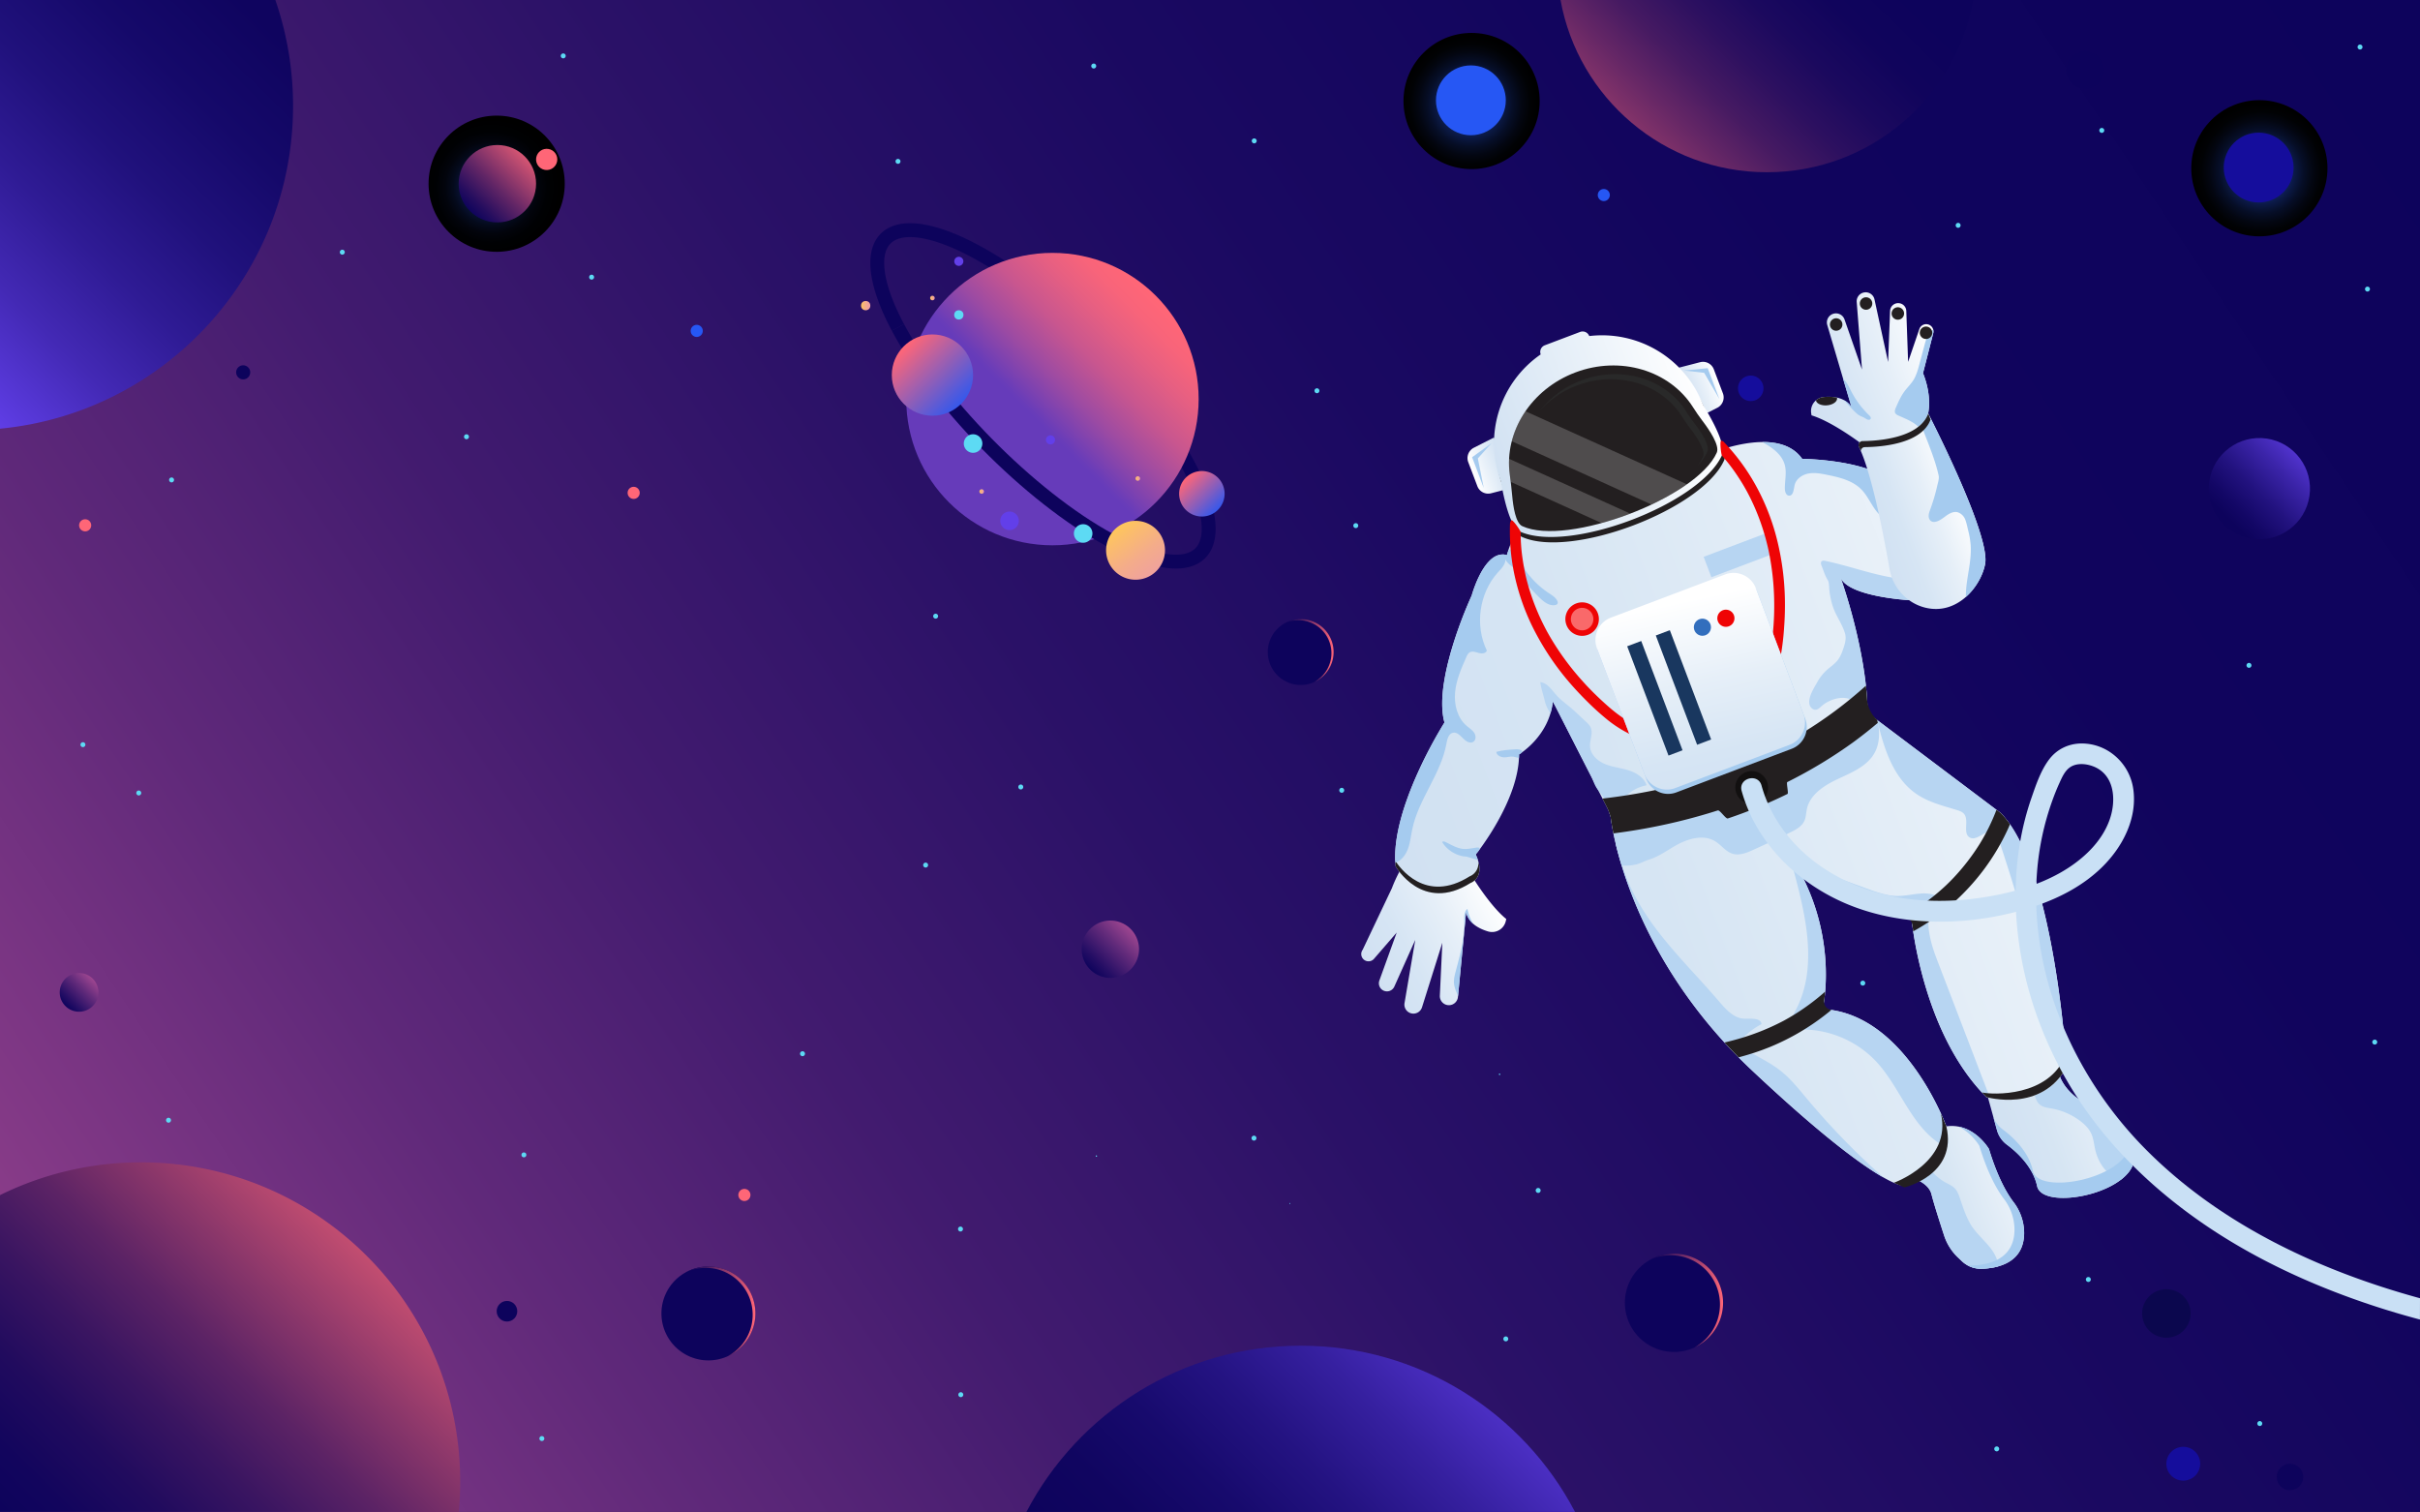 <svg xmlns="http://www.w3.org/2000/svg" xmlns:xlink="http://www.w3.org/1999/xlink" viewBox="0 0 3199.18 1998.75"><rect x="0" y="0" width="3199.18" height="1998.75" fill="#333333" stroke="none"/><defs><style>.cls-1{isolation:isolate;}.cls-2{fill:url(#linear-gradient);}.cls-3{fill:#5ddaf4;}.cls-4{fill:url(#linear-gradient-2);}.cls-5{fill:url(#linear-gradient-3);}.cls-26,.cls-27,.cls-6{mix-blend-mode:screen;}.cls-6{fill:url(#radial-gradient);}.cls-7{fill:url(#linear-gradient-4);}.cls-8{fill:#f67;}.cls-9{fill:url(#linear-gradient-5);}.cls-10{fill:url(#linear-gradient-6);}.cls-11{fill:url(#linear-gradient-7);}.cls-12{fill:url(#linear-gradient-8);}.cls-13{fill:url(#linear-gradient-9);}.cls-14{fill:#2657f4;}.cls-15{fill:#0d035c;}.cls-16{fill:#0b074e;}.cls-17{fill:url(#linear-gradient-10);}.cls-18{fill:url(#linear-gradient-11);}.cls-19{fill:url(#linear-gradient-12);}.cls-20{fill:url(#linear-gradient-13);}.cls-21{fill:#623fe9;}.cls-22{fill:url(#linear-gradient-14);}.cls-23{fill:url(#linear-gradient-15);}.cls-24{fill:url(#linear-gradient-16);}.cls-25{fill:url(#linear-gradient-17);}.cls-26{fill:url(#radial-gradient-2);}.cls-27{fill:url(#radial-gradient-3);}.cls-28{fill:#150d9c;}.cls-29{fill:url(#linear-gradient-18);}.cls-30{fill:url(#linear-gradient-19);}.cls-31{fill:url(#linear-gradient-20);}.cls-32{fill:url(#linear-gradient-21);}.cls-33{fill:#a5cbef;}.cls-34{fill:url(#linear-gradient-22);}.cls-35{fill:url(#linear-gradient-23);}.cls-36{fill:#b7d5f2;}.cls-37{fill:url(#linear-gradient-24);}.cls-38{fill:url(#linear-gradient-25);}.cls-39{fill:url(#linear-gradient-26);}.cls-40{fill:#231f20;}.cls-41{fill:url(#linear-gradient-27);}.cls-42{fill:#292929;}.cls-43{fill:#ef0405;}.cls-44{fill:#f9696a;}.cls-45{fill:url(#linear-gradient-28);}.cls-46{fill:url(#linear-gradient-29);}.cls-47{fill:#121010;}.cls-48{fill:url(#linear-gradient-30);}.cls-49{fill:#19375f;}.cls-50{fill:#326ebd;}.cls-51{opacity:0.2;}.cls-52{fill:#fff;}.cls-53{fill:#c9e0f5;}</style><linearGradient id="linear-gradient" x1="-210.02" y1="2212.41" x2="3135.67" y2="-30.31" gradientUnits="userSpaceOnUse"><stop offset="0" stop-color="#ba539a"/><stop offset="0.02" stop-color="#b04e96"/><stop offset="0.14" stop-color="#853a87"/><stop offset="0.26" stop-color="#60297a"/><stop offset="0.38" stop-color="#421b6f"/><stop offset="0.51" stop-color="#2a1167"/><stop offset="0.65" stop-color="#1a0961"/><stop offset="0.8" stop-color="#10045d"/><stop offset="1" stop-color="#0d035c"/></linearGradient><linearGradient id="linear-gradient-2" x1="1441.74" y1="1291.47" x2="1505.31" y2="1227.11" gradientTransform="translate(641.32 -488.38) rotate(24.01)" gradientUnits="userSpaceOnUse"><stop offset="0" stop-color="#0d035c"/><stop offset="0.17" stop-color="#250e65"/><stop offset="0.54" stop-color="#632b7b"/><stop offset="1" stop-color="#ba539a"/></linearGradient><linearGradient id="linear-gradient-3" x1="86.15" y1="1330.48" x2="128.99" y2="1287.1" gradientTransform="translate(1382.71 998.51) rotate(80.78)" xlink:href="#linear-gradient-2"/><radialGradient id="radial-gradient" cx="1980.96" cy="-457.33" r="90.02" gradientTransform="matrix(-0.71, 0.71, 0.71, 0.71, 2380.69, -834.49)" gradientUnits="userSpaceOnUse"><stop offset="0" stop-color="#2657f4"/><stop offset="0.06" stop-color="#2049ce"/><stop offset="0.15" stop-color="#19389e"/><stop offset="0.25" stop-color="#122974"/><stop offset="0.35" stop-color="#0c1c50"/><stop offset="0.45" stop-color="#081233"/><stop offset="0.56" stop-color="#040a1c"/><stop offset="0.68" stop-color="#02040c"/><stop offset="0.82" stop-color="#000103"/><stop offset="1"/></radialGradient><linearGradient id="linear-gradient-4" x1="620.69" y1="280.14" x2="706.36" y2="193.39" gradientUnits="userSpaceOnUse"><stop offset="0" stop-color="#0d035c"/><stop offset="0.13" stop-color="#250d5f"/><stop offset="0.4" stop-color="#632666"/><stop offset="0.79" stop-color="#c64f71"/><stop offset="1" stop-color="#f67"/></linearGradient><linearGradient id="linear-gradient-5" x1="1529.61" y1="2178.25" x2="1972.71" y2="1729.61" gradientUnits="userSpaceOnUse"><stop offset="0" stop-color="#0d035c"/><stop offset="0.16" stop-color="#100560"/><stop offset="0.33" stop-color="#170a6d"/><stop offset="0.5" stop-color="#241382"/><stop offset="0.68" stop-color="#3620a0"/><stop offset="0.86" stop-color="#4d30c6"/><stop offset="1" stop-color="#623fe9"/></linearGradient><linearGradient id="linear-gradient-6" x1="-111.81" y1="467.37" x2="440.01" y2="-91.35" gradientUnits="userSpaceOnUse"><stop offset="0" stop-color="#623fe9"/><stop offset="0.04" stop-color="#5a3add"/><stop offset="0.18" stop-color="#4329b5"/><stop offset="0.33" stop-color="#2f1b95"/><stop offset="0.48" stop-color="#20117c"/><stop offset="0.64" stop-color="#15096a"/><stop offset="0.81" stop-color="#0f045f"/><stop offset="1" stop-color="#0d035c"/></linearGradient><linearGradient id="linear-gradient-7" x1="43.91" y1="2051.91" x2="530.88" y2="1558.85" gradientUnits="userSpaceOnUse"><stop offset="0" stop-color="#0d035c"/><stop offset="0.1" stop-color="#12055d"/><stop offset="0.23" stop-color="#210b5e"/><stop offset="0.37" stop-color="#3a1561"/><stop offset="0.52" stop-color="#5c2365"/><stop offset="0.67" stop-color="#89366a"/><stop offset="0.84" stop-color="#bf4c70"/><stop offset="1" stop-color="#fe6677"/><stop offset="1" stop-color="#f67"/></linearGradient><linearGradient id="linear-gradient-8" x1="2084.99" y1="288.35" x2="2448.18" y2="-79.38" gradientUnits="userSpaceOnUse"><stop offset="0" stop-color="#f67"/><stop offset="0.03" stop-color="#f16075"/><stop offset="0.13" stop-color="#bc4b70"/><stop offset="0.24" stop-color="#8d376a"/><stop offset="0.36" stop-color="#662766"/><stop offset="0.47" stop-color="#461a62"/><stop offset="0.59" stop-color="#2d1060"/><stop offset="0.71" stop-color="#1b095e"/><stop offset="0.85" stop-color="#10045c"/><stop offset="1" stop-color="#0d035c"/></linearGradient><linearGradient id="linear-gradient-9" x1="2938.68" y1="694.71" x2="3050.72" y2="581.27" gradientTransform="translate(3192.22 -2402.99) rotate(81.65)" gradientUnits="userSpaceOnUse"><stop offset="0.07" stop-color="#0d035c"/><stop offset="0.19" stop-color="#130766"/><stop offset="0.4" stop-color="#22127f"/><stop offset="0.66" stop-color="#3b24a9"/><stop offset="0.97" stop-color="#5e3ce3"/><stop offset="1" stop-color="#623fe9"/></linearGradient><linearGradient id="linear-gradient-10" x1="1231.31" y1="687.57" x2="1525.56" y2="393.33" gradientUnits="userSpaceOnUse"><stop offset="0.46" stop-color="#663bba"/><stop offset="0.47" stop-color="#683cb9"/><stop offset="0.6" stop-color="#9e4ba2"/><stop offset="0.72" stop-color="#c8568f"/><stop offset="0.84" stop-color="#e65f82"/><stop offset="0.93" stop-color="#f8647a"/><stop offset="1" stop-color="#f67"/></linearGradient><linearGradient id="linear-gradient-11" x1="2115.27" y1="540.33" x2="2197.06" y2="458.54" gradientTransform="matrix(-1, 0, 0, 1, 3392.4, 0)" gradientUnits="userSpaceOnUse"><stop offset="0" stop-color="#2657f4"/><stop offset="0.21" stop-color="#505adc"/><stop offset="0.69" stop-color="#b961a0"/><stop offset="1" stop-color="#f67"/></linearGradient><linearGradient id="linear-gradient-12" x1="1778.67" y1="677.66" x2="1824.44" y2="631.89" xlink:href="#linear-gradient-11"/><linearGradient id="linear-gradient-13" x1="1857.62" y1="773.2" x2="1912.69" y2="698.25" gradientTransform="matrix(-1, 0, 0, 1, 3392.4, 0)" gradientUnits="userSpaceOnUse"><stop offset="0" stop-color="#ef9ea3"/><stop offset="0.21" stop-color="#f0a29c"/><stop offset="0.51" stop-color="#f4ac8a"/><stop offset="0.86" stop-color="#fbbd6c"/><stop offset="1" stop-color="#fec55e"/></linearGradient><linearGradient id="linear-gradient-14" x1="2241.86" y1="404.03" x2="2254.12" y2="404.03" xlink:href="#linear-gradient-13"/><linearGradient id="linear-gradient-15" x1="2091.61" y1="649.76" x2="2097.64" y2="649.76" xlink:href="#linear-gradient-13"/><linearGradient id="linear-gradient-16" x1="1885.21" y1="632.57" x2="1891.23" y2="632.57" xlink:href="#linear-gradient-13"/><linearGradient id="linear-gradient-17" x1="2156.72" y1="394.01" x2="2162.75" y2="394.01" xlink:href="#linear-gradient-13"/><radialGradient id="radial-gradient-2" cx="992.32" cy="376.7" r="90.02" gradientTransform="matrix(-0.71, 0.71, 0.71, 0.71, 2380.69, -834.49)" gradientUnits="userSpaceOnUse"><stop offset="0" stop-color="#2657f4"/><stop offset="0.07" stop-color="#214cd4"/><stop offset="0.21" stop-color="#18389c"/><stop offset="0.35" stop-color="#11276d"/><stop offset="0.49" stop-color="#0b1945"/><stop offset="0.62" stop-color="#060e27"/><stop offset="0.76" stop-color="#030611"/><stop offset="0.88" stop-color="#010204"/><stop offset="1"/></radialGradient><radialGradient id="radial-gradient-3" cx="318.76" cy="1175.95" r="90.02" xlink:href="#radial-gradient-2"/><linearGradient id="linear-gradient-18" x1="1698.35" y1="859.96" x2="1763.05" y2="859.96" xlink:href="#linear-gradient-4"/><linearGradient id="linear-gradient-19" x1="2181.45" y1="1719.25" x2="2278.05" y2="1719.25" xlink:href="#linear-gradient-4"/><linearGradient id="linear-gradient-20" x1="906.27" y1="1733.5" x2="998.52" y2="1733.5" xlink:href="#linear-gradient-4"/><linearGradient id="linear-gradient-21" x1="2410.88" y1="521.48" x2="2454.16" y2="521.48" gradientTransform="translate(-208.38 884.12) rotate(-20.71)" gradientUnits="userSpaceOnUse"><stop offset="0" stop-color="#d1e1f2"/><stop offset="0.56" stop-color="#e9f1f9"/><stop offset="1" stop-color="#fff"/></linearGradient><linearGradient id="linear-gradient-22" x1="2107.14" y1="521.48" x2="2150.42" y2="521.48" gradientTransform="translate(-208.38 884.12) rotate(-20.71)" gradientUnits="userSpaceOnUse"><stop offset="0" stop-color="#fff"/><stop offset="0.44" stop-color="#e9f1f9"/><stop offset="1" stop-color="#d1e1f2"/></linearGradient><linearGradient id="linear-gradient-23" x1="2314.35" y1="1648.18" x2="2438.41" y2="1648.18" gradientTransform="translate(-208.38 884.12) rotate(-20.71)" gradientUnits="userSpaceOnUse"><stop offset="0" stop-color="#d1e1f2"/><stop offset="0.39" stop-color="#d6e5f3"/><stop offset="0.88" stop-color="#e6eff8"/><stop offset="1" stop-color="#ebf2f9"/></linearGradient><linearGradient id="linear-gradient-24" x1="2448.47" y1="1610.61" x2="2608.22" y2="1610.61" xlink:href="#linear-gradient-23"/><linearGradient id="linear-gradient-25" x1="1776.64" y1="824.41" x2="1968.13" y2="824.41" gradientTransform="matrix(0.88, -0.48, 0.48, 0.88, -149.14, 1404.71)" gradientUnits="userSpaceOnUse"><stop offset="0" stop-color="#d1e1f2"/><stop offset="0.28" stop-color="#d6e5f4"/><stop offset="0.62" stop-color="#e6eff8"/><stop offset="1" stop-color="#fff"/></linearGradient><linearGradient id="linear-gradient-26" x1="1828.33" y1="1104.18" x2="2626.4" y2="1104.18" xlink:href="#linear-gradient-23"/><linearGradient id="linear-gradient-27" x1="2132.94" y1="524" x2="2429.76" y2="524" xlink:href="#linear-gradient-21"/><linearGradient id="linear-gradient-28" x1="2553.44" y1="578.19" x2="2744.07" y2="578.19" gradientTransform="translate(-208.38 884.12) rotate(-20.71)" xlink:href="#linear-gradient-25"/><linearGradient id="linear-gradient-29" x1="2576.98" y1="783.84" x2="2707.82" y2="783.84" gradientTransform="translate(-208.38 884.12) rotate(-20.71)" xlink:href="#linear-gradient-25"/><linearGradient id="linear-gradient-30" x1="2265.59" y1="1059.78" x2="2307.35" y2="776.71" gradientTransform="translate(-208.38 884.12) rotate(-20.71)" xlink:href="#linear-gradient-25"/></defs><g class="cls-1"><g id="Layer_2" data-name="Layer 2"><g id="Background"><rect class="cls-2" width="3199.18" height="1998.75"/></g><g id="Graphics"><path class="cls-3" d="M1273,1624.78a3.25,3.25,0,1,1-3.25-3.25A3.24,3.24,0,0,1,1273,1624.78Z"/><path class="cls-3" d="M1705.73,1591a.52.52,0,1,1-1,0,.52.52,0,1,1,1,0Z"/><path class="cls-3" d="M1983.35,1420.22a.93.93,0,1,1-.93-.93A.93.93,0,0,1,1983.35,1420.22Z"/><path class="cls-3" d="M1450.3,1528.32a.87.87,0,1,1-.87-.87A.87.87,0,0,1,1450.3,1528.32Z"/><path class="cls-3" d="M1064.18,1393a3.26,3.26,0,1,1-3.25-3.25A3.26,3.26,0,0,1,1064.18,1393Z"/><path class="cls-3" d="M1744.21,516.58a3.25,3.25,0,1,1-3.25-3.25A3.25,3.25,0,0,1,1744.21,516.58Z"/><path class="cls-3" d="M1795.57,694.86a3.26,3.26,0,1,1-3.26-3.25A3.25,3.25,0,0,1,1795.57,694.86Z"/><path class="cls-3" d="M2591.86,297.9a3.25,3.25,0,1,1-3.25-3.26A3.25,3.25,0,0,1,2591.86,297.9Z"/><path class="cls-3" d="M2976.36,879.6a3.26,3.26,0,1,1-3.25-3.26A3.26,3.26,0,0,1,2976.36,879.6Z"/><path class="cls-3" d="M3142.63,1377.63a3.26,3.26,0,1,1-3.26-3.25A3.26,3.26,0,0,1,3142.63,1377.63Z"/><path class="cls-3" d="M2764,1691.46a3.26,3.26,0,1,1-3.26-3.25A3.26,3.26,0,0,1,2764,1691.46Z"/><path class="cls-3" d="M2036.69,1573.74a3.26,3.26,0,1,1-3.25-3.25A3.25,3.25,0,0,1,2036.69,1573.74Z"/><path class="cls-3" d="M2194,1118.75a3.25,3.25,0,1,1-3.25-3.26A3.24,3.24,0,0,1,2194,1118.75Z"/><path class="cls-3" d="M2465.84,1299.67a3.26,3.26,0,1,1-3.26-3.25A3.25,3.25,0,0,1,2465.84,1299.67Z"/><path class="cls-3" d="M1987.49,591.42a3.26,3.26,0,1,1-3.26-3.25A3.25,3.25,0,0,1,1987.49,591.42Z"/><path class="cls-3" d="M1190.39,213.32a3.26,3.26,0,1,1-3.26-3.26A3.26,3.26,0,0,1,1190.39,213.32Z"/><path class="cls-3" d="M785.36,366.38a3.26,3.26,0,1,1-3.25-3.25A3.25,3.25,0,0,1,785.36,366.38Z"/><path class="cls-3" d="M230.06,634.46a3.25,3.25,0,1,1-3.25-3.25A3.25,3.25,0,0,1,230.06,634.46Z"/><path class="cls-3" d="M112.88,984.45a3.25,3.25,0,1,1-3.25-3.25A3.25,3.25,0,0,1,112.88,984.45Z"/><circle class="cls-3" cx="692.58" cy="1526.74" r="3.25"/><path class="cls-3" d="M719.59,1901.73a3.26,3.26,0,1,1-3.26-3.25A3.25,3.25,0,0,1,719.59,1901.73Z"/><path class="cls-3" d="M226.05,1480.91a3.26,3.26,0,1,1-3.25-3.25A3.26,3.26,0,0,1,226.05,1480.91Z"/><path class="cls-3" d="M1273.43,1843.77a3.26,3.26,0,1,1-3.25-3.26A3.26,3.26,0,0,1,1273.43,1843.77Z"/><path class="cls-3" d="M1993.9,1770a3.25,3.25,0,1,1-3.25-3.26A3.25,3.25,0,0,1,1993.9,1770Z"/><path class="cls-3" d="M2642.87,1915.42a3.25,3.25,0,1,1-3.25-3.25A3.24,3.24,0,0,1,2642.87,1915.42Z"/><path class="cls-3" d="M2990.63,1881.9a3.26,3.26,0,1,1-3.25-3.25A3.26,3.26,0,0,1,2990.63,1881.9Z"/><path class="cls-3" d="M3133,382.17a3.25,3.25,0,1,1-3.25-3.25A3.25,3.25,0,0,1,3133,382.17Z"/><path class="cls-3" d="M3123.18,62.17a3.26,3.26,0,1,1-3.26-3.26A3.26,3.26,0,0,1,3123.18,62.17Z"/><path class="cls-3" d="M2781.76,172.39a3.26,3.26,0,1,1-3.25-3.25A3.26,3.26,0,0,1,2781.76,172.39Z"/><path class="cls-3" d="M1449.15,87.28a3.26,3.26,0,1,1-3.26-3.25A3.26,3.26,0,0,1,1449.15,87.28Z"/><path class="cls-3" d="M747.85,73.88a3.26,3.26,0,1,1-3.26-3.26A3.26,3.26,0,0,1,747.85,73.88Z"/><path class="cls-3" d="M455.78,333.38a3.26,3.26,0,1,1-3.25-3.26A3.26,3.26,0,0,1,455.78,333.38Z"/><path class="cls-3" d="M1661,1504.59a3.26,3.26,0,1,1-3.25-3.25A3.24,3.24,0,0,1,1661,1504.59Z"/><path class="cls-3" d="M1777,1044.76a3.26,3.26,0,1,1-3.25-3.25A3.25,3.25,0,0,1,1777,1044.76Z"/><path class="cls-3" d="M1352.72,1040.38a3.26,3.26,0,1,1-3.26-3.26A3.26,3.26,0,0,1,1352.72,1040.38Z"/><path class="cls-3" d="M186.71,1048.29a3.26,3.26,0,1,1-3.26-3.26A3.26,3.26,0,0,1,186.71,1048.29Z"/><path class="cls-3" d="M1226.93,1143.62a3.26,3.26,0,1,1-3.26-3.25A3.25,3.25,0,0,1,1226.93,1143.62Z"/><path class="cls-3" d="M1240.14,814.57a3.25,3.25,0,1,1-3.25-3.25A3.25,3.25,0,0,1,1240.14,814.57Z"/><path class="cls-3" d="M619.93,577.39a3.25,3.25,0,1,1-3.25-3.25A3.24,3.24,0,0,1,619.93,577.39Z"/><path class="cls-3" d="M1863.76,1241.84a3.26,3.26,0,1,1-3.26-3.26A3.25,3.25,0,0,1,1863.76,1241.84Z"/><path class="cls-3" d="M1661.32,186.24a3.26,3.26,0,1,1-3.26-3.25A3.26,3.26,0,0,1,1661.32,186.24Z"/><circle class="cls-4" cx="1469.05" cy="1263.82" r="37.96" transform="matrix(0.91, -0.41, 0.41, 0.91, -387.12, 707.07)"/><circle class="cls-5" cx="104.55" cy="1311.84" r="25.58" transform="translate(-1207.1 1204.91) rotate(-80.78)"/><circle class="cls-6" cx="656.58" cy="242.87" r="90.02"/><circle class="cls-7" cx="657.5" cy="242.87" r="51.16"/><circle class="cls-8" cx="722.68" cy="210.74" r="14.03" transform="translate(398.42 890.1) rotate(-80.74)"/><path class="cls-9" d="M1356.89,1998.75h725.26C2013.86,1868.15,1877.1,1779,1719.52,1779S1425.18,1868.15,1356.89,1998.75Z"/><path class="cls-10" d="M0,566.71C217.38,546,387.41,362.92,387.41,140.11A428,428,0,0,0,364,0H0Z"/><path class="cls-11" d="M186.41,1536.62A420.18,420.18,0,0,0,0,1579.94v418.81H606.46q1.88-19.85,1.9-40.18C608.36,1725.54,419.45,1536.62,186.41,1536.62Z"/><path class="cls-12" d="M2063,0c23.37,129.47,136.63,227.69,272.83,227.69S2585.3,129.47,2608.66,0Z"/><circle class="cls-13" cx="2986.82" cy="645.97" r="66.9" transform="translate(1913.97 3507.33) rotate(-81.65)"/><path class="cls-8" d="M120.59,694.46a8,8,0,1,1-8-8A8,8,0,0,1,120.59,694.46Z"/><path class="cls-8" d="M992.08,1579.72a8,8,0,1,1-8-8A8,8,0,0,1,992.08,1579.72Z"/><circle class="cls-8" cx="837.69" cy="651.55" r="8.02"/><circle class="cls-14" cx="921.06" cy="437.44" r="8.02"/><circle class="cls-14" cx="2120.48" cy="250.88" r="8.02" transform="matrix(0.23, -0.97, 0.97, 0.23, 1389.12, 2257)"/><circle class="cls-15" cx="2756.56" cy="92.36" r="25"/><circle class="cls-15" cx="670.2" cy="1733.44" r="13.62"/><circle class="cls-15" cx="321.49" cy="492.23" r="9.33"/><circle class="cls-15" cx="3027.28" cy="1952.56" r="17.54"/><circle class="cls-16" cx="2863.89" cy="1736.38" r="32.06"/><path class="cls-15" d="M1178.94,437.17l16.2-8.62c-1.4-2.64-2.75-5.26-4.07-7.87-23.58-46.88-28.73-83.81-13.75-98.79s51.9-9.83,98.8,13.76a463.36,463.36,0,0,1,48.29,28.4l10.18-15.28a481.66,481.66,0,0,0-50.23-29.52c-55.93-28.14-98.56-31.8-120-10.34s-17.8,64.1,10.34,120C1176.06,431.67,1177.47,434.41,1178.94,437.17Z"/><path class="cls-15" d="M1554.48,751.6c16.4,0,29.52-4.58,38.74-13.8,21.47-21.47,17.8-64.09-10.34-120a481.7,481.7,0,0,0-29.51-50.22l-15.28,10.18a462.54,462.54,0,0,1,28.4,48.28c23.58,46.89,28.72,83.83,13.75,98.8s-51.9,9.83-98.79-13.76l-8.25,16.4C1505.11,743.51,1532.69,751.6,1554.48,751.6Z"/><circle class="cls-17" cx="1391.3" cy="527.59" r="193.28"/><path class="cls-15" d="M1473.2,727.46l8.25-16.4c-102.31-51.45-230.74-178.19-286.31-282.52l-16.2,8.63C1237,546.15,1366.24,673.66,1473.2,727.46Z"/><circle class="cls-18" cx="1232.66" cy="495.86" r="53.72"/><path class="cls-19" d="M1558.78,652.78a30.06,30.06,0,1,0,30.06-30.07A30.06,30.06,0,0,0,1558.78,652.78Z"/><path class="cls-20" d="M1462.23,727.46a38.93,38.93,0,1,0,38.93-38.93A38.93,38.93,0,0,0,1462.23,727.46Z"/><path class="cls-3" d="M1419.66,705.21A12.26,12.26,0,1,0,1431.92,693,12.26,12.26,0,0,0,1419.66,705.21Z"/><path class="cls-21" d="M1322.33,688.53a12.26,12.26,0,1,0,12.26-12.26A12.26,12.26,0,0,0,1322.33,688.53Z"/><path class="cls-21" d="M1382.73,581.5a6,6,0,1,0,6-6A6,6,0,0,0,1382.73,581.5Z"/><path class="cls-21" d="M1261.53,345.48a6,6,0,1,0,6-6A6,6,0,0,0,1261.53,345.48Z"/><path class="cls-3" d="M1274.13,586.36a12.26,12.26,0,1,0,12.26-12.26A12.25,12.25,0,0,0,1274.13,586.36Z"/><circle class="cls-3" cx="1267.55" cy="416.29" r="6.13"/><circle class="cls-22" cx="1144.41" cy="404.03" r="6.13"/><path class="cls-23" d="M1294.76,649.76a3,3,0,1,0,3-3A3,3,0,0,0,1294.76,649.76Z"/><path class="cls-24" d="M1501.16,632.57a3,3,0,1,0,3-3A3,3,0,0,0,1501.16,632.57Z"/><path class="cls-25" d="M1229.65,394a3,3,0,1,0,3-3A3,3,0,0,0,1229.65,394Z"/><circle class="cls-26" cx="1945.39" cy="133.54" r="90.02"/><circle class="cls-14" cx="1944.47" cy="132.62" r="46.16"/><circle class="cls-27" cx="2986.82" cy="222.42" r="90.02"/><circle class="cls-28" cx="2985.89" cy="221.5" r="46.16"/><path class="cls-28" d="M2870.43,1950.82a22.35,22.35,0,1,0,0-31.6A22.35,22.35,0,0,0,2870.43,1950.82Z"/><path class="cls-28" d="M2302.51,525.28a16.85,16.85,0,1,0,0-23.83A16.85,16.85,0,0,0,2302.51,525.28Z"/><path class="cls-15" d="M1763.05,862a43.53,43.53,0,1,1-43.53-43.53A43.53,43.53,0,0,1,1763.05,862Z"/><path class="cls-29" d="M1719.52,818.45a43.29,43.29,0,0,0-21.17,5.52,43.5,43.5,0,0,1,39.4,77.5,43.51,43.51,0,0,0-18.23-83Z"/><path class="cls-15" d="M2278.05,1722.27a65,65,0,1,1-65-65A65,65,0,0,1,2278.05,1722.27Z"/><path class="cls-30" d="M2213.06,1657.28a64.6,64.6,0,0,0-31.61,8.24,64.94,64.94,0,0,1,58.83,115.7,65,65,0,0,0-27.22-123.94Z"/><path class="cls-15" d="M998.52,1736.38a62.06,62.06,0,1,1-62.06-62.06A62.06,62.06,0,0,1,998.52,1736.38Z"/><path class="cls-31" d="M936.46,1674.32a61.76,61.76,0,0,0-30.19,7.86,62,62,0,0,1,56.18,110.5,62,62,0,0,0-26-118.36Z"/><path class="cls-32" d="M2243.68,552.58l26.57-13.51a15.33,15.33,0,0,0,7.39-19.08l-12-31.73a15.32,15.32,0,0,0-18.16-9.43l-28.86,7.44Z"/><polygon class="cls-33" points="2272.93 527.47 2257.52 486.72 2226.05 489.81 2252.86 492.89 2272.93 527.47"/><path class="cls-34" d="M2000.05,644.68l-28.87,7.43a15.33,15.33,0,0,1-18.16-9.42L1941,611a15.33,15.33,0,0,1,7.39-19.08L1975,578.37Z"/><path class="cls-35" d="M2519.22,1554.47s29.58,5.92,34.16,24.39c2.91,11.71,11.1,37.32,16.71,54.52a69.88,69.88,0,0,0,18.6,29.28l5,4.74a36.23,36.23,0,0,0,25.69,9.87c21.28-.55,56.31-7.5,56.47-47.24a67.59,67.59,0,0,0-14.13-41c-8.11-10.66-20.74-31.77-32.35-70,0,0-20.26-35.09-56.41-30Z"/><path class="cls-36" d="M2590.64,1583.29c-1.51-4.34-3.16-8.78-6.3-12.13-3.32-3.53-7.94-5.48-12.19-7.8a68.4,68.4,0,0,1-30.83-35.76l-22.1,26.87s29.58,5.92,34.16,24.39c2.91,11.71,11.1,37.32,16.71,54.52a69.88,69.88,0,0,0,18.6,29.28l5,4.74a36.23,36.23,0,0,0,25.69,9.87,92.85,92.85,0,0,0,22-3.07c0-.84-.06-1.69-.16-2.53-2.24-20.05-22-32.66-33.59-49.18C2599.49,1610.78,2595.34,1596.79,2590.64,1583.29Z"/><path class="cls-33" d="M2519.33,1554.33l-.11.14.88.19Z"/><path class="cls-33" d="M2661.76,1589c-8.11-10.66-20.74-31.77-32.35-70,0,0-14.25-24.67-40.16-29.62,17.77,8.7,27.37,25.32,27.37,25.32,11.61,38.22,24.25,59.33,32.35,70a67.6,67.6,0,0,1,14.13,41c-.15,39.73-35.19,46.68-56.47,47.23a35.65,35.65,0,0,1-5.76-.33,35.9,35.9,0,0,0,18.55,4.63c21.28-.55,56.31-7.5,56.47-47.24A67.59,67.59,0,0,0,2661.76,1589Z"/><path class="cls-37" d="M2624.6,1438.46l15.32,55.56a35.61,35.61,0,0,0,13.1,19.18c12.81,9.49,34.51,28.92,40,54.85,7.58,35.78,147.37,6,126.56-50.12a11.41,11.41,0,0,0-11.49-7.37h0l-5.6-19.46a28.62,28.62,0,0,0-17.81-19.07c-18.5-6.61-50.59-21.56-61.36-48.34Z"/><path class="cls-36" d="M2819.58,1517.93a11.41,11.41,0,0,0-11.49-7.37h0l-5.6-19.46a28.62,28.62,0,0,0-17.81-19.07c-18.5-6.61-50.59-21.56-61.36-48.34l-39.4,5.89q2.88,9.3,5.9,18.55c1.39,4.25,2.93,8.68,6.23,11.69,4.31,4,10.6,4.62,16.36,5.66a89.06,89.06,0,0,1,37,16c6.32,4.68,12.15,10.39,15.35,17.57,2.8,6.3,3.4,13.32,4.88,20,3.46,15.82,12.72,31.16,27.35,38.11a40.92,40.92,0,0,0,6.58,2.46C2817.88,1548.71,2825.71,1534.46,2819.58,1517.93Z"/><path class="cls-33" d="M2687.41,1547.85c-5.49-25.94-27.19-45.37-40-54.86a35.55,35.55,0,0,1-12.64-17.62l5.14,18.65a35.61,35.61,0,0,0,13.1,19.18c12.81,9.49,34.51,28.92,40,54.85,7.58,35.78,147.37,6,126.56-50.12a11.32,11.32,0,0,0-3.77-5.07C2809.57,1558.84,2694.28,1580.25,2687.41,1547.85Z"/><path class="cls-38" d="M1944.16,1155.58s24.7,41.43,47.11,59.36l-.71,2.94a18.59,18.59,0,0,1-23.44,13.45c-12.08-3.62-25.9-10.95-29-25.65L1927.36,1318a12,12,0,0,1-12.2,10.85h0a12,12,0,0,1-11.73-12.56l3.3-70-26.88,85.41a11.92,11.92,0,0,1-13.95,8h0a11.91,11.91,0,0,1-9.15-13.62l14.18-83.52-27.65,61.69a10.69,10.69,0,0,1-14.23,5.34h0a10.69,10.69,0,0,1-5.57-13.34l22.93-63.42-30,34.69a9.59,9.59,0,0,1-13,1.42h0a9.58,9.58,0,0,1-2-13.36l38.7-81.52s11.1-31.26,32.31-54.11C1872.48,1119.93,1877,1129.61,1944.16,1155.58Z"/><path class="cls-39" d="M2433.48,764.26c11.72,24.74,90.24,29.15,90.24,29.15s2.45-90.34-10.95-138.13-130.32-48.67-130.32-48.67c-33.65-47.9-130.38-3.57-130.38-3.57l-193.29,80.84c-52.63-15.86-66.58,50-66.58,50-29.81-8.94-46.67,53.39-46.67,53.39s-51.74,110.89-36,167.9c0,0-72.45,113.67-64.6,190,0,0,35.27,62.45,99.24,22,0,0,20.79-6.69,6.79-37.55,0,0,57.21-70.59,57.2-132.38,0,0,40-23.68,44.64-70.11l71.85,140.72a87.92,87.92,0,0,1,4.63,12.25s17.57,176,187.5,335.63,202.07,152.13,202.07,152.13,69.15-14.48,54.17-78.77c0,0-54.26-149.71-163.54-155,0,0,22.05-90.69-33.78-188.32,1.34-.65,2.58-1.33,3.72-2,23.43,19.39,83.7,64,147.43,69,0,0,12.91,151.35,99.17,237.66,0,0,73.32,21.25,106.09-40.1,0,0-15.24-262.4-87.17-335.47l-176-132.46h0C2468,867.27,2440,783.06,2433.48,764.26Z"/><path class="cls-40" d="M1942.91,1158.48c-58.65,37.13-93.17-12.27-98.51-20.74.1,2.51.26,5,.51,7.45,0,0,35.27,62.45,99.24,22,0,0,16.14-5.21,10.38-27.58C1954.72,1154.66,1942.91,1158.48,1942.91,1158.48Z"/><path class="cls-40" d="M2103.63,451.36h0a9.37,9.37,0,0,0-12.08-5.45l-46.66,17.64a9.36,9.36,0,0,0-5.45,12.07h0a142.94,142.94,0,0,0-52.5,168.14s8.87,58.71,24.94,66c65.11,29.39,237.88-35.92,267.27-101,7.26-16.07-24.93-66-24.93-66A142.92,142.92,0,0,0,2103.63,451.36Z"/><path class="cls-41" d="M2100.94,444.26h0a9.36,9.36,0,0,0-12.07-5.45l-46.66,17.64a9.36,9.36,0,0,0-5.45,12.07h0a142.91,142.91,0,0,0-52.5,168.13s8.86,58.72,24.93,66c65.11,29.39,237.89-35.92,267.28-101,7.25-16.07-24.94-66-24.94-66A142.91,142.91,0,0,0,2100.94,444.26Z"/><path class="cls-40" d="M2269.53,598.37C2243,658.31,2071.92,723,2012.4,695.56c-8.69-4-12.05-25.49-13.35-40.69-.8-9.35-2-18.65-3.21-27.93-7.49-55.9,28.08-112.39,86.69-134.55h0c59.57-22.51,124.75-2.69,155.53,45.87,3.86,6.09,7.93,12,12.33,17.8C2259.61,568.12,2273.72,588.88,2269.53,598.37Z"/><path class="cls-42" d="M2240,559.61c-3.92-5.12-7.55-10.43-11-15.86-27.42-43.26-85.47-60.91-138.53-40.85h0a124.72,124.72,0,0,0-54.12,39.41,125.42,125.42,0,0,1,48.5-32.77h0c53-20.05,111.11-2.4,138.52,40.86,3.44,5.42,7.07,10.73,11,15.85,8.22,10.74,20.79,29.24,17,37.68a57.18,57.18,0,0,1-6.91,11.4,66.53,66.53,0,0,0,12.53-18C2260.79,588.84,2248.22,570.34,2240,559.61Z"/><polygon class="cls-33" points="1961.51 645.19 1946.1 604.44 1971.75 585.93 1953.68 605.98 1961.51 645.19"/><path class="cls-33" d="M1994.2,727.87c-1.1,2.07-2.33,6-2,6a20.21,20.21,0,0,0-5.67-.87c.5,0,2.89,5.71,3.3,6.4a26.57,26.57,0,0,0,3.87,5.13,34.27,34.27,0,0,0,2.58,2.39c1.2,1,2.51,1.9,3.71,2.91,3.68,3.09,6.28,7.39,9.22,11.14A306.46,306.46,0,0,0,2032,786.86c1,1,1.94,2,2.92,2.92,5.65,5.59,12.7,11.35,20.56,10.2,1.52-.23,3.18-.88,3.71-2.32a4.32,4.32,0,0,0-.47-3.29c-2.26-4.65-7-7.47-11.33-10.33a115.78,115.78,0,0,1-23.75-21c-3-3.54-6.7-7.41-8.24-11.88s-4.12-8.35-6.21-12.61a35.47,35.47,0,0,0-4.63-7.71c-1.81-2.1-6.34-5.67-9.39-4.21A3.17,3.17,0,0,0,1994.2,727.87Z"/><path class="cls-36" d="M2137.59,1067.89c1.54-1,2.48-2.73,3.38-4.34a51.88,51.88,0,0,1,35.78-25.35c-3.28-10.2-13.53-16.58-23.76-19.81s-21.12-4.22-31-8.26-19.24-12.35-20-23c-.61-8.78,4.55-18.13.61-26-1.31-2.61-3.5-4.67-5.64-6.66l-15.75-14.71c-8.5-7.93-17.92-13.69-25.64-23-5.36-6.46-11-14.12-19.38-15,1.18,8.66,4.12,16.9,6.09,25.39,1.38,6,4.45,11,7.28,16.29a86,86,0,0,0,3.24-16.36c-.13,1.27,2.23,4.36,2.79,5.45l29.58,57.94q9.18,18,18.37,36c3,5.88,4.27,11.46,8.26,16.83q7.8,10.5,16.21,20.54c2.28,2.73,5.6,5.72,8.9,4.4A5.08,5.08,0,0,0,2137.59,1067.89Z"/><path class="cls-33" d="M2008.18,997.15v0c2.49-.43,6.25-3.93,2.78-5.52-2.89-1.33-6.38-1.15-9.47-.94-7.9.54-15.87,1.09-23.46,3.32.56,4.67,6,7.16,10.71,7.17,3.84,0,7.82-1.44,11.64-.9,2.63.37,5,1.31,7.66,1.57C2008.08,1000.25,2008.07,998.69,2008.18,997.15Z"/><path class="cls-33" d="M1933.7,1122.2c-8.18-1-15.32-5.49-22.78-9.07-1.45-.7-3.5-1.22-4.42.11a41.85,41.85,0,0,0,27.58,18.73c1.8.34,3.82.23,5.56.73,4.65,1.31,9.19,3,14,3.89-.46-1.21-.84-2.46-1.31-3.67-.3-.77-1.51-2.61-1.37-3.41s2-2.56,2.6-3.3c.83-1.1,3.61-3.9,1.93-5.3-1.39-1.16-5.13-.13-6.67.1-3.52.51-7,1.14-10.58,1.34A26.51,26.51,0,0,1,1933.7,1122.2Z"/><path class="cls-36" d="M2412.86,741.46c-1.6-.32-3.47-.57-4.69.52-1.58,1.44-.9,4-.1,6,2.24,5.54,4.08,11.6,6.95,16.84.85,1.55,1.87,2.86,2.26,4.61.89,4,.74,8.27,1.27,12.32a107.3,107.3,0,0,0,4.45,20.12c4.09,12.28,12.27,22.89,16,35.3,2.29,7.72-.41,15.26-3,22.6a50,50,0,0,1-5.23,11.06c-3.5,5.24-8.36,8.77-13.15,12.71a61.81,61.81,0,0,0-15.06,17.94c-4.36,7.77-12.15,19.63-10.64,29,.7,4.38,4.73,8.51,9.08,7.72,2.7-.5,4.74-2.64,6.78-4.47,8.89-8,24.3-13.68,36.28-10,2.77.84,3.48,1.92,4.77,4.62a52.57,52.57,0,0,1,4.88,18.53c.87,11-1.17,23.12-8.1,31.91-3.49,4.43-6.07,8.75-10.68,12.22a81.19,81.19,0,0,1-14.18,8.1,1211.62,1211.62,0,0,1-166.8,64.58c-23.47,7.14-47.51,13.62-72,13.54-18-.06-36.66-3.57-54.41-2.58.56,1.55,1.18,3.36,1.84,5.46,0,0,2.47,24.73,14.5,64.06a61,61,0,0,0,19.87-1.6c5.66-1.41,10.54-4.48,16-6.15,12.81-3.88,23.19-11.61,34.86-18.31,16.25-9.33,37.24-15.69,53.13-5.76,7.87,4.92,13.59,13.4,22.44,16.2,9.08,2.87,18.76-1.06,27.44-5q24.67-11.15,49-23.08c7.39-3.61,15.28-7.82,18.7-15.3,2.23-4.88,2.19-10.45,3.32-15.69,4.24-19.59,23.65-31.62,41.82-40.07s38.36-16.84,47.88-34.47c6.95-12.88,6.64-27.78,4-42.51l-13.37-10.07c-.33-25.9-3.87-52.9-8.64-77.91,0-.08,0-.16-.05-.23q-2.25-11.76-4.92-23.44c-.06-.23-.11-.47-.16-.71-.53-2.29-1.07-4.57-1.62-6.86-.07-.31-.15-.63-.22-1-.56-2.29-1.13-4.59-1.7-6.88-.11-.42-.22-.84-.32-1.26-.59-2.3-1.18-4.61-1.79-6.91l-.18-.69q-2-7.61-4.18-15.17c-.82-2.84-1.65-5.69-2.5-8.52-.17-.59-.35-1.18-.52-1.75q-1-3.24-2-6.46c-.4-1.3-.8-2.55-1.18-3.75q-.93-3-1.9-5.89c-.28-.86-.55-1.69-.81-2.47q-1.36-4.12-2.79-8.22h0c11.72,24.74,90.24,29.15,90.24,29.15s0-.33,0-.93c0-.27,0-.6,0-1v-.12c0-.14,0-.29,0-.45v-.11q0-.77,0-1.74V789c.08-4.68.15-12.79,0-23V766a212.56,212.56,0,0,1-32.5-4.44C2464.91,756,2439.31,746.91,2412.86,741.46Z"/><path class="cls-33" d="M1947.86,1221.52a52.93,52.93,0,0,1-7.9-20c-4.52,3.39-4.38,10-4.22,15.7.63,22.24-5.24,44.09-11,65.58-1.68,6.26-3.38,12.74-2.38,19.15a46.22,46.22,0,0,0,3.34,10.36l1.82,4.43,10.66-111A28.07,28.07,0,0,0,1947.86,1221.52Z"/><path class="cls-43" d="M2112.25,810.63a22.14,22.14,0,1,1-28.54-12.89A22.14,22.14,0,0,1,2112.25,810.63Z"/><circle class="cls-44" cx="2091.54" cy="818.45" r="14.92" transform="translate(652.32 2542.71) rotate(-71.52)"/><rect class="cls-36" x="2254.24" y="718.62" width="94.33" height="28.86" transform="translate(-110.53 861.09) rotate(-20.71)"/><path class="cls-43" d="M1996.23,691.34a275.12,275.12,0,0,0,7.62,76.33,297.76,297.76,0,0,0,26.47,69.5,355,355,0,0,0,42.15,62.4c8.24,9.77,17,19.14,26.09,28.11a343.65,343.65,0,0,0,27.88,25,162.34,162.34,0,0,0,32.17,19.69,329.27,329.27,0,0,0,33.61,13c2.84,1,5.69,1.9,8.55,2.85,3.52,1.17,7.88.26,9.41-3.56,1.32-3.28.22-8.17-3.56-9.42-11.21-3.72-22.44-7.45-33.37-12-5.44-2.24-10.81-4.68-16-7.4-2.65-1.39-5.26-2.84-7.83-4.38l-.77-.46c1.18.7.26.16,0,0-.6-.37-1.19-.74-1.77-1.12-1.31-.85-2.6-1.71-3.87-2.6-10.11-7.06-19.37-15.35-28.35-23.78q-6.66-6.26-13-12.79l-1.51-1.56c-.2-.21-1.91-2-.86-.9q-1.61-1.68-3.18-3.38-3-3.3-6-6.65a354.16,354.16,0,0,1-42.56-59.08c-.76-1.35-1.52-2.69-2.26-4l-1-1.89c0,.08.57,1.06.17.32l-.72-1.37q-2.17-4.1-4.23-8.26-4-8.08-7.48-16.4a296.22,296.22,0,0,1-12.1-34.62q-1.26-4.49-2.37-9l-.51-2.11c0-.22-.34-1.5-.13-.59s0-.16-.07-.28c-.36-1.61-.71-3.23-1-4.85q-1.86-9-3.13-18a234.67,234.67,0,0,1-2.46-34.83c0-1.45-10.58-17.06-12.27-15.35a5.32,5.32,0,0,0-1.61,3.55Z"/><path class="cls-43" d="M2279,584.45a275.15,275.15,0,0,1,44.78,62.28,297.63,297.63,0,0,1,26.12,69.63,354,354,0,0,1,9.66,74.68c.29,12.78-.06,25.59-1,38.34a341.44,341.44,0,0,1-4.39,37.18,162.38,162.38,0,0,1-11.1,36,328,328,0,0,1-16.63,31.95c-1.5,2.61-3,5.2-4.53,7.8-1.87,3.21-5.74,5.41-9.42,3.56-3.15-1.59-5.56-6-3.56-9.42,6-10.21,11.91-20.44,17.12-31.06,2.59-5.28,5-10.66,7.12-16.15,1.07-2.79,2.07-5.61,3-8.46l.27-.85c-.42,1.3-.09.29,0,0,.2-.67.39-1.34.58-2,.42-1.5.81-3,1.18-4.51,2.91-12,4.38-24.33,5.54-36.59q.85-9.09,1.31-18.22c0-.72.07-1.44.1-2.16,0-.3.11-2.78.06-1.25.05-1.54.1-3.09.14-4.64q.11-4.49.12-9a353.34,353.34,0,0,0-7.17-72.46c-.31-1.51-.64-3-1-4.53-.15-.7-.31-1.4-.47-2.11,0,.09.28,1.18.08.36l-.36-1.51q-1.08-4.5-2.3-9-2.36-8.7-5.24-17.24a294.34,294.34,0,0,0-13.82-34q-2-4.2-4.18-8.33l-1-1.92c-.1-.19-.73-1.35-.28-.53s-.08-.14-.14-.25c-.8-1.45-1.6-2.9-2.42-4.34q-4.53-8-9.59-15.59a233.85,233.85,0,0,0-21.19-27.75c-1-1.08-3.35-19.79-.95-19.63a5.32,5.32,0,0,1,3.55,1.6Z"/><path class="cls-40" d="M2484.35,953.94h0a40.52,40.52,0,0,1-16.13-29.68c-.38-5.91-.91-11.84-1.55-17.76a559.12,559.12,0,0,1-82.13,61.37q-12.81,7.88-26,15.07a642.89,642.89,0,0,1-122.39,49.52q-17.64,5.14-35.51,9.34a774.68,774.68,0,0,1-82.19,13.91l6.18,12.11a71.89,71.89,0,0,1,3.19,7.93,40.43,40.43,0,0,1,1.88,7.83c.49,3.57,1.45,9.76,3.17,18.17q17-2.18,34-5.07a764,764,0,0,0,104-25.31c2.76-.89,10.55,11.53,13.31,10.6a635.94,635.94,0,0,0,78.88-32.41c1.59-.79-1.86-14.9-.27-15.69a626.87,626.87,0,0,0,87.65-53Q2467.89,968.05,2484.35,953.94Z"/><path class="cls-36" d="M2509,1184.46c-13.86.09-27.22-4.72-40.23-9.47l-90.84-33.16,1.3,2,.19-.11c23.43,19.39,83.7,64,147.43,69,0,0,12.91,151.36,99.17,237.67,0,0,1.58.46,4.37,1a42.32,42.32,0,0,0-1.73-5.42q-34.17-89.1-68.35-178.21c-10.44-27.2-19.31-62.18,2-82C2546.93,1176.16,2527.11,1184.34,2509,1184.46Z"/><path class="cls-36" d="M2409.46,1334s20.14-82.83-26.81-175.39l-11.74-8.59c16.64,61.35,32.62,129.81,2.69,185.89-3.86,7.24-8,17.32-1.65,22.52,3.13,2.55,7.56,2.52,11.6,2.54a134.92,134.92,0,0,1,96.39,42c31.12,33.13,45,81.71,82.36,107.64a39.29,39.29,0,0,0,12,5.7,69.63,69.63,0,0,0-1.33-27.28S2518.74,1339.35,2409.46,1334Z"/><path class="cls-33" d="M1980.07,756.83c3.33-3.71,7-7.26,9-11.86,1.59-3.79,1.58-8.58-.71-11.82-27.41-2.81-42.82,54.16-42.82,54.16s-51.74,110.89-36,167.9c0,0-69.63,109.25-65,185.45,7.9-2.79,13.59-10.28,16.61-18.2,3.23-8.49,4-17.68,5.9-26.58,8.37-39.74,37.92-72.75,45.09-112.73,1-5.88,2.76-13.19,8.6-14.46,5.18-1.12,9.61,3.49,13.25,7.34s9.45,7.53,13.83,4.55c3.66-2.49,3.46-8.22,1-11.91s-6.38-6-9.76-8.89c-12.54-10.57-17-28.38-15.46-44.7s8.29-31.65,14.93-46.65c1-2.29,2.15-4.73,4.3-6,3.54-2.16,8-.35,12,.78s9.49.77,10.74-3.19C1949.43,826.89,1955.41,784.21,1980.07,756.83Z"/><path class="cls-33" d="M2382.45,606.61c-12-17.13-32.14-22.46-53-22.25q2.43,1.26,4.76,2.62c10.93,6.4,21.66,15,25.11,27.23,2.88,10.18.16,21,.21,31.6,0,4,1.45,9.05,5.42,9.41,5.72.52,6.24-8,7.43-13.59,1.75-8.21,9.73-13.92,18-15.56s16.72,0,24.94,1.64c16.3,3.32,33.53,7.4,45.23,19.22,6.67,6.74,10.93,15.42,16.11,23.35s11.92,15.58,21,18.26c7.31,2.15,16.24-.23,20.67-6a222.26,222.26,0,0,0-5.53-27.24C2499.37,607.5,2382.45,606.61,2382.45,606.61Z"/><path class="cls-45" d="M2460.64,586.57s-38.39-29.22-65.87-37.48l-.44-3a18.6,18.6,0,0,1,16.73-21.23c12.55-1.15,28.11.48,36.46,13l-31.93-108.19a12,12,0,0,1,7.26-14.62h0a12,12,0,0,1,15.57,7.28l23.1,66.2-7-89.28a11.9,11.9,0,0,1,9.93-12.67h0a11.91,11.91,0,0,1,13.58,9.21l18,82.78,2.61-67.56a10.69,10.69,0,0,1,11.21-10.26h0A10.7,10.7,0,0,1,2520.07,411l2.41,67.4,14.85-43.37a9.57,9.57,0,0,1,11.49-6.16h0a9.57,9.57,0,0,1,6.85,11.64l-13.54,52.86s15.17,34,4,63.1C2546.16,556.49,2532.69,585.56,2460.64,586.57Z"/><path class="cls-33" d="M2555.69,435.83c-6,3.32-9.2,11.63-11.11,18.8q-3.55,13.29-7.1,26.59c-2,7.41-4,14.95-8.11,21.43-3.36,5.31-8,9.7-11.73,14.76-4.8,6.48-8.07,14-11.3,21.34-1.07,2.44-2.11,5.34-.75,7.62a8.3,8.3,0,0,0,3.92,2.88c7.84,3.59,16,6.68,22.92,11.87a38,38,0,0,1,5.34,4.89c6.42-5.29,8.38-9.52,8.38-9.52,11.15-29.11-4-63.1-4-63.1l13.54-52.86A9.59,9.59,0,0,0,2555.69,435.83Z"/><path class="cls-33" d="M2443.71,535.61q3.9,4.27,8,8.34c2.09,2,4.16,4.18,6.8,5.51,2,1,4.11,1.72,6.06,2.85s5.53,4,7.84,2a2.14,2.14,0,0,0,.65-1c.51-1.55-.81-3.07-2-4.2a119.7,119.7,0,0,1-23.79-31.84c-3-5.87-6-12.41-10.75-16.65l11,37.2a27,27,0,0,0-9.61-8.76C2439.75,531.33,2441.77,533.48,2443.71,535.61Z"/><path class="cls-46" d="M2497.83,751.82c-7.25-42-23.19-125.82-40.34-161.09a5.31,5.31,0,0,1,4.73-7.62c21.54-.24,75-4.12,86.86-36.38,0,0,82.62,160,75.19,198.93-5.65,29.62-36.88,68.23-79.32,57.61C2520.45,797.14,2502.13,776.7,2497.83,751.82Z"/><path class="cls-33" d="M2549.08,546.73a38.13,38.13,0,0,1-9.4,14.2c1.09,3.29,2.26,6.54,3.48,9.74,7.29,19.15,15.14,37.68,19.63,57.73,1,4.42-.85,9.49-1.84,13.86a248.81,248.81,0,0,1-9.21,31.18c-1,2.82-2.15,5.71-2.11,8.72s1.52,6.22,4.3,7.36a8.48,8.48,0,0,0,4.94.21c4.86-1,8.91-4.26,12.93-7.18,4.58-3.34,10.51-7.08,16.42-5.26a16.26,16.26,0,0,1,9.38,8.57c2.07,4.94,3.12,10.64,4.39,15.83a111.56,111.56,0,0,1,3.18,19c1.32,19.16-4.23,38.08-5.89,57.22-.33,3.77-.48,7.56-.5,11.35,13.61-12,22.69-28.89,25.49-43.56C2631.7,706.71,2549.08,546.73,2549.08,546.73Z"/><path class="cls-40" d="M2460,596.21a5.31,5.31,0,0,1,5.26-5.11c21.54-.23,75-4.12,86.86-36.37l-3-8c-11.87,32.26-65.32,36.14-86.86,36.38a5.31,5.31,0,0,0-4.73,7.62Q2458.75,593.31,2460,596.21Z"/><path class="cls-40" d="M2435.08,426.08a8.24,8.24,0,1,1-10.62-4.79A8.23,8.23,0,0,1,2435.08,426.08Z"/><path class="cls-40" d="M2474.58,398.33a8.24,8.24,0,1,1-10.62-4.8A8.24,8.24,0,0,1,2474.58,398.33Z"/><path class="cls-40" d="M2516.62,411.52a8.24,8.24,0,1,1-10.62-4.8A8.24,8.24,0,0,1,2516.62,411.52Z"/><circle class="cls-40" cx="2545.99" cy="439.86" r="8.24" transform="translate(1724.96 2889.65) rotate(-81.27)"/><path class="cls-40" d="M2415.23,535.85c7.74-.65,13.7-4.85,13.32-9.38a4.5,4.5,0,0,0-.14-.83,58.59,58.59,0,0,0-17.35-.77,18.5,18.5,0,0,0-10.44,4.41C2401.41,533.55,2407.77,536.47,2415.23,535.85Z"/><path class="cls-36" d="M2489.77,1556.52a972.09,972.09,0,0,1-101.42-104.43c-10.49-12.57-20.77-25.51-33.53-35.77-14.51-11.68-31.69-19.47-47.64-29.1-2.82-1.71-5.88-3.87-6.37-7.14s1.87-6.3,4.21-8.68a92.6,92.6,0,0,1,23.71-17.5c-1.12-8.78-14.05-6.91-22.9-7.22-13.71-.5-24-12.07-33-22.51-27.23-31.89-57.23-61.46-82.57-94.88s-46.2-71.58-51.68-113.16l-2.82-1.16c14.15,59.22,57,184.33,181,300.73C2410.33,1503.59,2462.12,1540.81,2489.77,1556.52Z"/><path class="cls-40" d="M2411.47,1322.72c.46-3.29.93-7.23,1.32-11.76a300.29,300.29,0,0,1-40.85,30.35q-6.78,4.18-13.78,8a311.54,311.54,0,0,1-63.94,25.17q-7.2,2-14.46,3.71,9,9.79,18.61,19.58a333.21,333.21,0,0,0,42-13.89,311.74,311.74,0,0,0,75-44.16c1.89-1.5,3.76-3,5.61-4.59l-.11,0A11,11,0,0,1,2411.47,1322.72Z"/><path class="cls-36" d="M2644.92,1074.8l-163.41-123c9,37.19,20.95,76.88,52.45,98.14,15.86,10.71,34.89,15.33,53.18,21,3.32,1,6.8,2.19,9.09,4.8,7.46,8.51-2.14,26,7.78,31.44s21.09-11.75,31.27-7.07c4.1,1.88,5.93,6.6,7.36,10.88A2408.56,2408.56,0,0,1,2722,1410.82a38.25,38.25,0,0,0,8.59,2.17c.51-.89,1-1.8,1.51-2.72C2732.09,1410.27,2716.85,1147.87,2644.92,1074.8Z"/><path class="cls-40" d="M2529.18,1231.23a278.28,278.28,0,0,0,50.63-35.5,301.72,301.72,0,0,0,42.65-46,294.84,294.84,0,0,0,32-53.86c.93-2,1.82-4.1,2.7-6.17a113,113,0,0,0-12.2-14.9l-5.65-4.26a272,272,0,0,1-15.06,32.79q-3.32,6.09-6.93,12a287.19,287.19,0,0,1-34,44.29q-5.05,5.38-10.39,10.49a281.22,281.22,0,0,1-44.56,34.31c-4,2.46-8,4.81-12.08,7.06l.27,0a13.58,13.58,0,0,1,11.56,11.64c.31,2.34.68,5,1.14,8.06Z"/><path class="cls-40" d="M2730.94,1394.29c-22.11,56.57-97.25,53-110.87,49.91,1.94,2.08,3.91,4.15,5.93,6.17,0,0,73.32,21.25,106.09-40.1Z"/><path class="cls-40" d="M2565.82,1472c15,64.29-62.22,91.6-62.22,91.6l13.94,6.12s70.44-16.36,55.46-80.65Z"/><circle class="cls-47" cx="2315.66" cy="1040.91" r="21.66" transform="translate(-156.32 1619.76) rotate(-37.38)"/><path class="cls-33" d="M2283.37,764.62l-152.44,57.62A30.83,30.83,0,0,0,2113,862l63.34,167.59a30.85,30.85,0,0,0,39.76,17.94l152.44-57.62a30.86,30.86,0,0,0,17.95-39.76l-63.35-167.58A30.84,30.84,0,0,0,2283.37,764.62Z"/><path class="cls-48" d="M2365.76,984.68l-151,57.1A31.59,31.59,0,0,1,2174,1023.4l-62.82-166.19a31.58,31.58,0,0,1,18.38-40.71l151-57.1a31.59,31.59,0,0,1,40.72,18.38L2384.14,944A31.59,31.59,0,0,1,2365.76,984.68Z"/><rect class="cls-49" x="2177.78" y="846.03" width="19.82" height="154.45" transform="translate(-185.13 833.18) rotate(-20.71)"/><rect class="cls-49" x="2215.6" y="831.74" width="19.82" height="154.45" transform="translate(-177.63 845.63) rotate(-20.71)"/><path class="cls-43" d="M2292.19,813.31a11.33,11.33,0,1,1-14.6-6.59A11.33,11.33,0,0,1,2292.19,813.31Z"/><circle class="cls-50" cx="2250.55" cy="829.05" r="11.33" transform="translate(-145.93 733.23) rotate(-17.93)"/><g class="cls-51"><path class="cls-52" d="M2016.65,543.63a125.75,125.75,0,0,0-18.15,39.71L2183.31,667a314.65,314.65,0,0,0,46.74-26.77Z"/><path class="cls-52" d="M2155.15,679,1995,606.5a111.23,111.23,0,0,0,.85,20.44c.45,3.37.88,6.75,1.3,10.12l120.17,54.42C2129.9,688,2142.64,683.82,2155.15,679Z"/></g><path class="cls-53" d="M3199.18,1716.26c-133.28-36.45-263.68-97.38-362.07-196.32-85-85.47-141.28-201.61-145.18-322.55,32.05-11,62.8-27.26,87.08-51.16,27.3-26.87,46.95-64.84,41-104-5.09-33.49-34-59.49-68.26-59.36-17,.06-32.42,7.43-42.7,20.9-11.21,14.68-17.65,34.11-23.64,51.42-13.61,39.35-20.16,80.67-20.75,122.14-12.26,3.34-24.71,6-37.19,8.08-38.14,6.47-78.06,7.72-116.3,1.26-66.7-11.26-130-46.74-164.75-106.28a176.64,176.64,0,0,1-17.74-42c-4.69-16.85-31-9.69-26.25,7.24,19.4,69.68,75.24,123.23,141,150.21,68.7,28.18,149.76,28.42,221.7,9.56a469.41,469.41,0,0,0,7.57,63.58c13.51,71.79,43.63,141,86,200.38,43.73,61.3,100.24,112.66,162.76,154.3,63.14,42,132.73,74.09,204.41,98.59q36.24,12.38,73.25,22.16ZM2692.89,1153a360.76,360.76,0,0,1,20.56-95.55c2.77-7.61,5.77-15.12,9.14-22.48,3.27-7.17,6.79-15.38,13.35-20.22,8-5.92,19.83-5.71,30.23-2,29.17,10.46,32,44.48,22.73,70.81-11,31.16-37.93,54.89-66,70.62a233.23,233.23,0,0,1-30.86,14.31C2692.21,1163.32,2692.49,1158.15,2692.89,1153Z"/></g></g></g></svg>